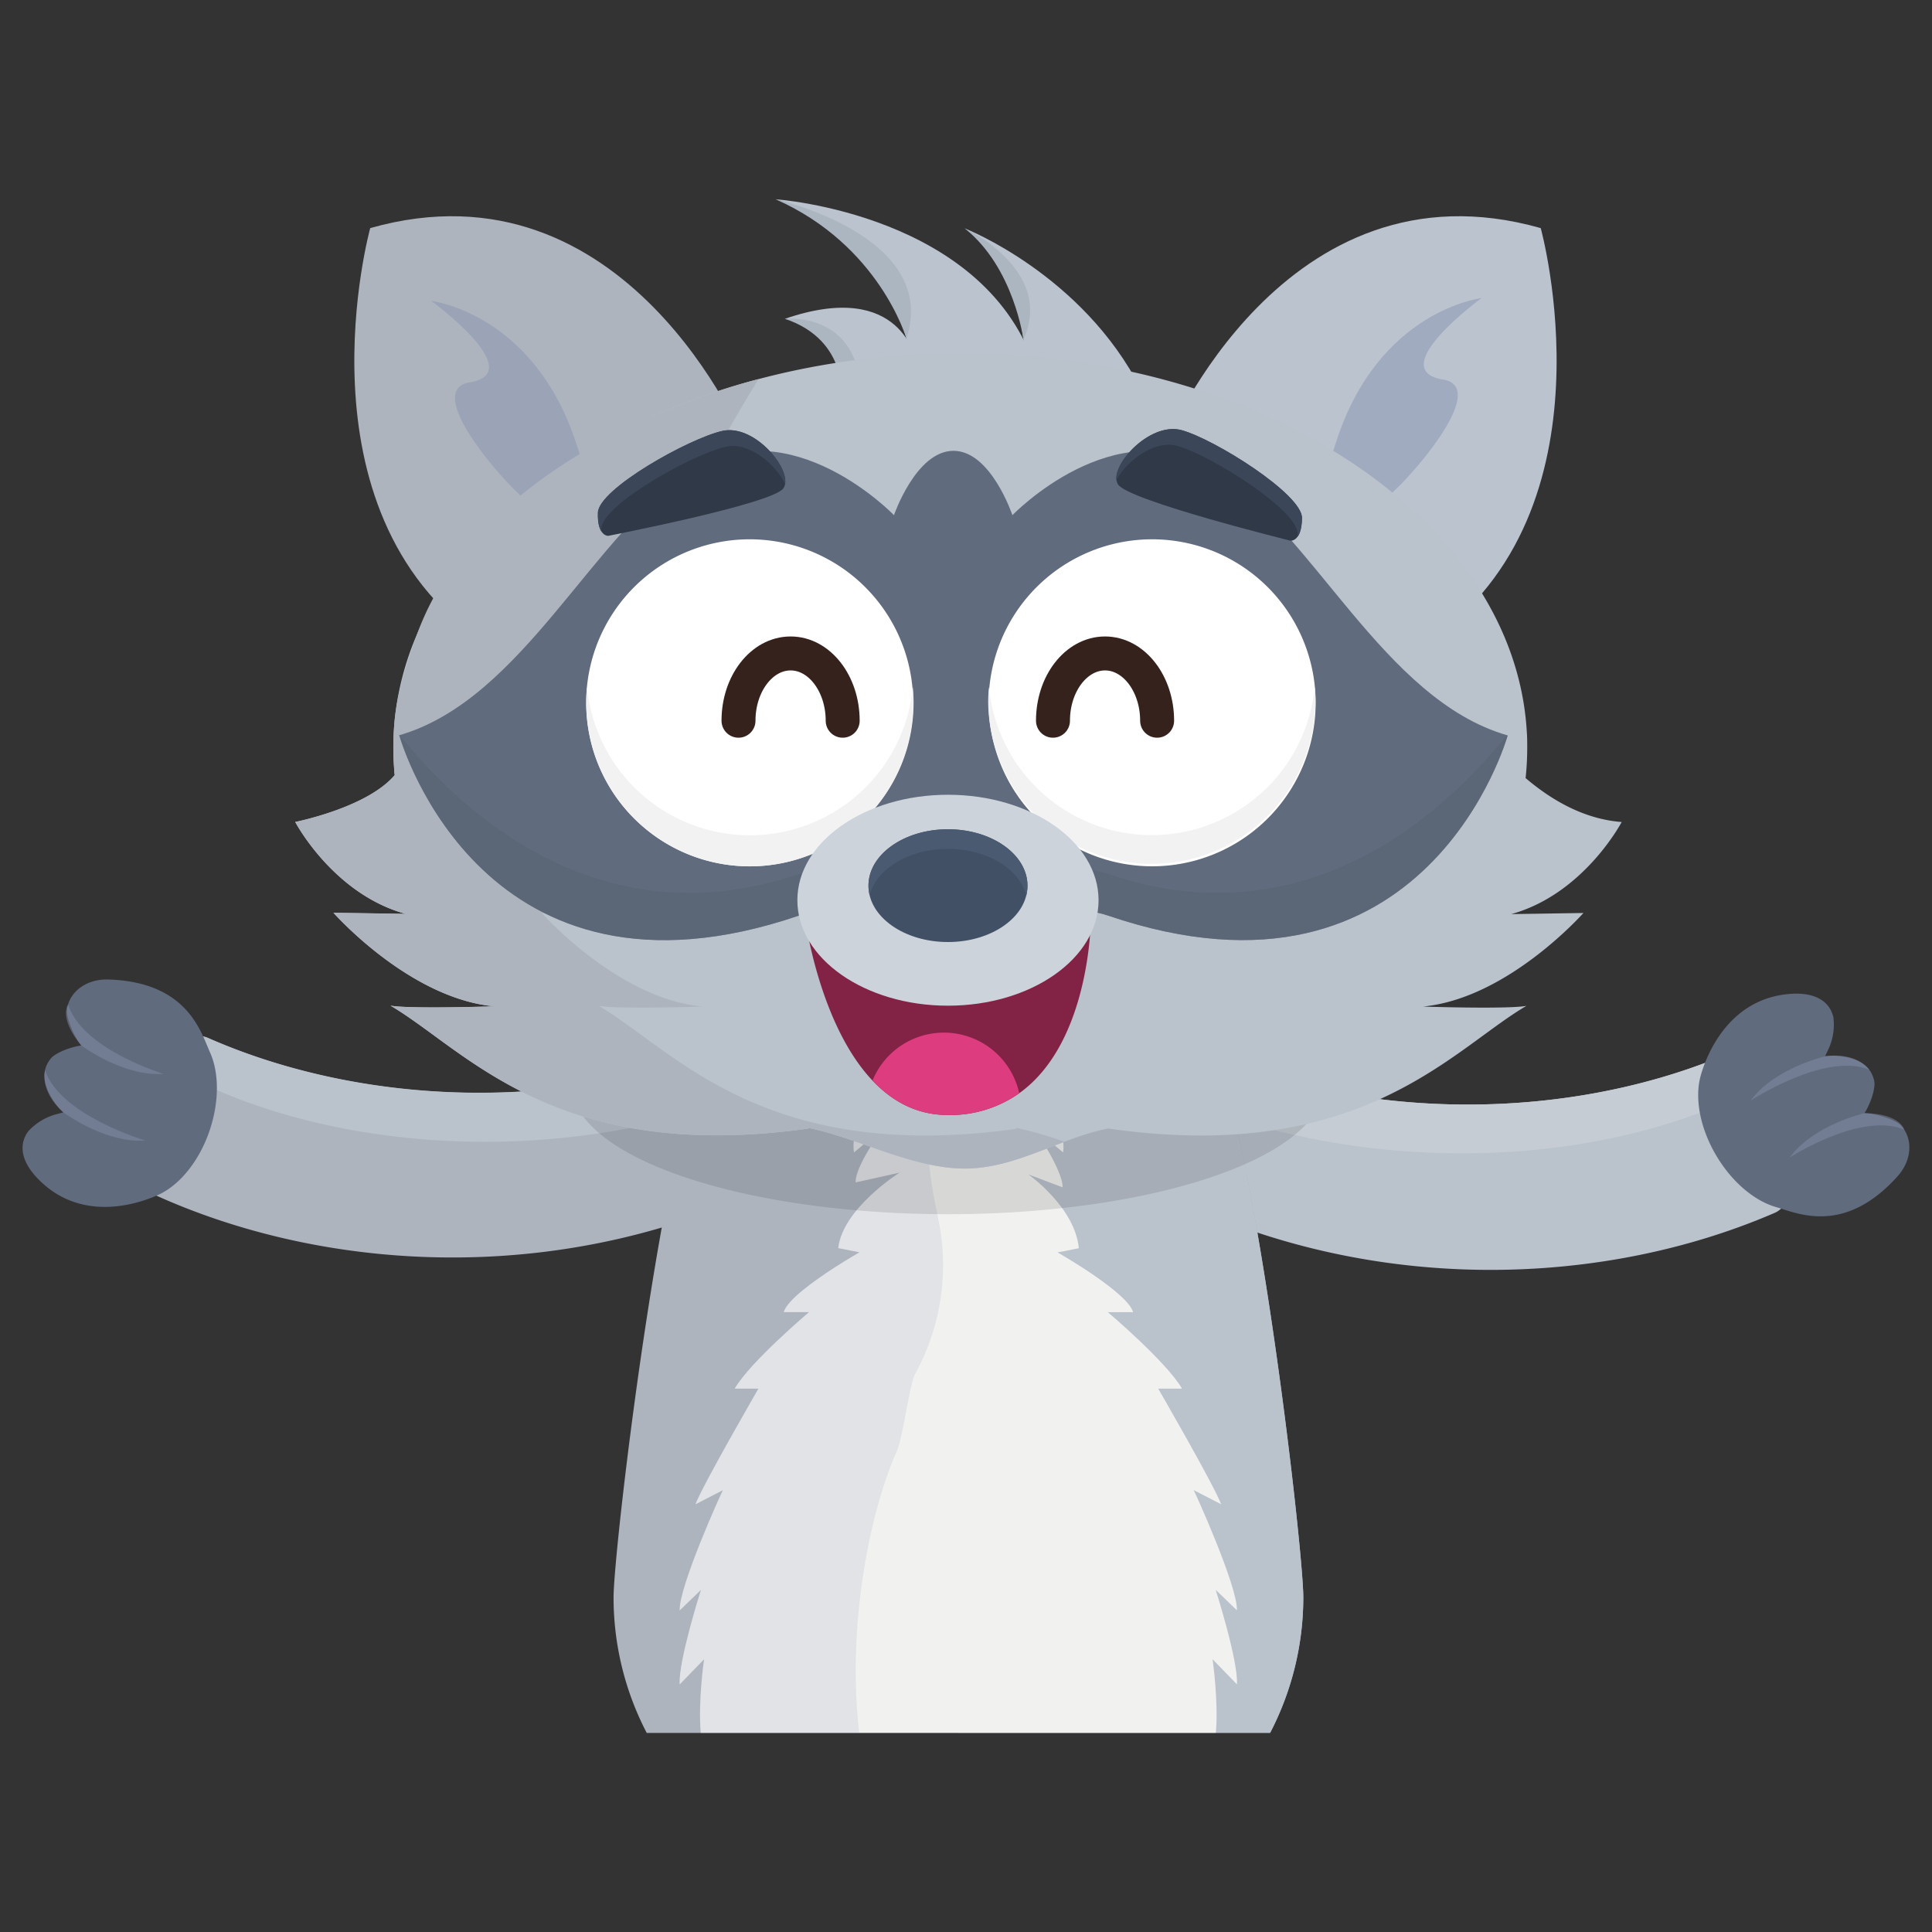 <svg height="512" viewBox="0 0 512 512" width="512" xmlns="http://www.w3.org/2000/svg"><rect x="0" y="0" width="512" height="512" fill="#333333" stroke="none"/><g isolation="isolate"><g id="Layer_1" data-name="Layer 1"><g fill="#bac3ce"><path d="m271.85 99.72s.78-29.71-16.21-39.21c0 0 31.24 12.16 46.74 42.69z"/><path d="m241.47 96.1s-3.32-34.1-35.92-43.29c0 0 56.45 3.82 69.15 45.85z"/><path d="m242.77 95.79s-3.58-22-34.75-11.31c0 0 13.14 2.13 14.23 13z"/></g><path d="m208 84.48s21.65-2.34 20 23.35l-5-1.64s2.16-15.94-15-21.71z" fill="#acb6c1"/><path d="m205.55 52.81s43.62 9.7 34.66 36.92c0 0-7.1-24.73-34.66-36.92z" fill="#acb6c1"/><path d="m255.64 60.51s23.95 11 15.58 29.47c0 .02-2.51-19.14-15.58-29.47z" fill="#acb6c1"/><path d="m470.34 321.41c-49.54 21.42-115.57 21.72-170.66-9.69 3.46-7.28 6.88-14.51 10.22-21.8q2.82-6.14 5.55-12.38c45.63 20.29 99.33 19.31 140.36 2.6 3.42-1.39 9.05.76 13.5 5.11a22.56 22.56 0 0 1 6.08 10.09c0 .13.25.62.3.74 3.72 9.69.15 22.92-5.35 25.33z" fill="#bac2cc"/><path d="m469.31 285.25a33.19 33.19 0 0 1 -7.81 4.93c-42.67 20.52-104.23 20.83-151.6-.26q2.82-6.14 5.55-12.38c45.63 20.29 99.33 19.31 140.36 2.6 3.42-1.39 9.05.76 13.5 5.11z" fill="#c5ccd3"/><path d="m39.38 315.91c48.91 22.81 114.91 25 170.87-4.85-3.25-7.38-6.47-14.7-9.6-22.08q-2.64-6.21-5.2-12.53c-46.18 19-99.83 16.48-140.38-1.38-3.38-1.49-9.06.51-13.63 4.73a22.44 22.44 0 0 0 -6.37 9.91 7.71 7.71 0 0 1 -.32.73c-3.99 9.56-.75 22.94 4.63 25.47z" fill="#adb4be"/><path d="m41.44 279.8a33.36 33.36 0 0 0 7.67 5.14c42.07 21.72 103.6 23.78 151.54 4q-2.64-6.21-5.2-12.53c-46.18 19-99.83 16.48-140.38-1.38-3.38-1.45-9.07.55-13.63 4.77z" fill="#bac2cc"/><path d="m345.39 423.32c0-13.32-13.82-133.32-26.67-151.32a97.12 97.12 0 0 0 -6.91-8.61c-13.41-14.93-30.78-24.73-50-26.83a67.44 67.44 0 0 0 -7.82-.44c-22 0-42.14 10.07-57.28 26.63q-3.16 3.46-6 7.28c-13.73 18.3-28.11 140-28.11 153.34a77.74 77.74 0 0 0 8.79 35.87h165.21a77.86 77.86 0 0 0 8.79-35.92z" fill="#adb4be"/><path d="m254 459.19h82.6a77.86 77.86 0 0 0 8.79-35.87c0-13.32-13.82-133.32-26.67-151.32a97.12 97.12 0 0 0 -6.91-8.61c-13.41-14.93-30.78-24.73-50-26.83a67.44 67.44 0 0 0 -7.82-.44" fill="#bac2cc"/><path d="m321.33 439.7 6.47 6.67c.42-6.05-5.63-25.05-5.63-25.05l5.63 5.43c.2-6.36-11.12-31.32-11.47-31.86l7.29 3.75c-2.08-5.43-16.69-30.65-16.69-30.65h6.31c-4.12-7.1-19.66-20.26-19.66-20.26h6.7c-.69-2.54-5.4-6.31-10.07-9.56-5-3.46-9.94-6.27-9.94-6.27l5.63-1.11c-1-10.85-13.36-19.56-13.36-19.56l9.05 3.42c.22-4.31-7.59-15.73-7.59-15.73l7.73 6.48c1-6.69-5.22-16.7-5.22-16.7l7.3 4.37c0-4.82-8.05-13.18-8.05-13.18h6.11c-1.28-5.8-18.35-17.38-18.35-17.38l9.34 1.92-13.53-9.24-2.16-1.48-.08-.06h-6.19l-.1.08-15.67 10.7 9.33-1.92s-17.05 11.58-18.34 17.38h6.11s-8 8.36-8 13.18l7.3-4.37s-6.26 10-5.22 16.7l7.7-6.45c-.43.59-7.45 10.22-7.25 14.39l11.63-2.58s-15.08 9.46-16.25 20l5.63 1.11s-2.87 1.64-6.44 3.93c-5.53 3.57-12.76 8.73-13.63 11.92h6.71s-15.59 13.17-19.71 20.28h6.3s-14.6 25.22-16.7 30.65l7.29-3.75c-.35.54-11.67 25.5-11.46 31.86l5.64-5.43s-6.06 19-5.64 25.05l6.47-6.67s-1.62 10.84-.9 19.49h136.52c.72-8.66-.89-19.5-.89-19.5z" fill="#f1f2f0"/><path d="m185.71 459.19c-.72-8.65.9-19.49.9-19.49l-6.47 6.67c-.42-6.05 5.64-25.05 5.64-25.05l-5.64 5.43c-.21-6.36 11.11-31.32 11.46-31.86l-7.29 3.75c2.1-5.43 16.69-30.64 16.69-30.64h-6.3c4.12-7.1 19.67-20.26 19.67-20.26h-6.71c.87-3.19 8.1-8.35 13.63-11.92 3.57-2.29 6.44-3.93 6.44-3.93l-5.63-1.11c1.17-10.57 16.25-20 16.25-20l-11.63 2.58c-.2-4.17 6.82-13.8 7.25-14.39l-7.7 6.45c-1-6.69 5.22-16.7 5.22-16.7l-7.3 4.37c0-4.82 8-13.18 8-13.18h-6.11c1.29-5.8 18.34-17.38 18.34-17.38l-9.33 1.92 15.67-10.7c1-.05 2.12-.08 3.18-.08s2.09 0 3.14.06 2.07.12 3.1.2c-.32.42-.63.84-.94 1.28-9.26 12.89-18 34.42-10.85 66.4v.22a59.82 59.82 0 0 1 -5.87 42.28c-1.52 2.89-3.22 16.81-4.82 20.39-7.3 16.34-13.28 46.61-10 74.69" fill="#8792ae" opacity=".15" mix-blend-mode="multiply"/><ellipse cx="251.22" cy="287.41" opacity=".11" rx="99.72" ry="34.37"/><path d="m309.18 116.82s31.15-75.66 99.13-56.37c0 0 20.67 74.69-29.6 109.45-17.8 12.31-69.53-53.08-69.53-53.08z" fill="#bac3ce"/><path d="m392.61 79s-27.32 3.13-38.53 38.16c-6.35 19.84-13.55 27.46-13.55 27.46s36.41 8.47 35.14 0-12.28-8.89-5.92-14.82 24.46-27.28 12.7-29.21c-15.88-2.59 10.16-21.59 10.16-21.59z" fill="#8792ae" opacity=".47" mix-blend-mode="multiply"/><path d="m197.23 116.82s-31.15-75.66-99.12-56.37c0 0-20.67 74.69 29.59 109.45 17.8 12.31 69.53-53.08 69.53-53.08z" fill="#adb4be"/><path d="m114.3 79.75s27.32 3.13 38.53 38.16c6.35 19.85 13.54 27.47 13.54 27.47s-36.41 8.46-35.14 0 12.28-8.9 5.93-14.82-24.47-27.29-12.7-29.22c15.88-2.6-10.16-21.59-10.16-21.59z" fill="#8792ae" opacity=".47" mix-blend-mode="multiply"/><path d="m429.76 217.84c-9.46-.72-18-5.3-25.46-11.64a75.32 75.32 0 0 0 .43-8c0-1.42 0-2.85-.11-4.26-1.28-22.09-12.42-42.42-30.42-58.91-27.45-25.14-70.87-41.37-119.75-41.37-67.92 0-125.31 31.35-143.92 74.39a76.73 76.73 0 0 0 -6 23.4c-.19 2.22-.29 4.48-.29 6.75 0 1.8.07 3.59.2 5.36 0 .61.09 1.23.16 1.85-7 8.25-24.46 12-26.22 12.39h-.15s10 19.08 29.27 24.38l-19.13-.3c.6.68 19.59 21.86 41.26 24.65.45.06.9.11 1.36.15 0 0-22.38.74-27.5-.18 19.89 11.65 43.61 42 110.73 32.57l-.19-.21c12.87 2.49 27.67 10.81 41.68 10.81 13.58 0 25.51-8.24 38-10.6a175.2 175.2 0 0 0 24.29 1.86c49.05 0 69.22-24.24 86.51-34.36-5.13.92-27.5.18-27.5.18.46 0 .9-.09 1.36-.15 21.67-2.79 40.66-24 41.26-24.65l-19.13.3c19.27-5.33 29.26-24.41 29.26-24.41z" fill="#bac2cc"/><path d="m269.42 299.14c-67.12 9.41-90.84-20.92-110.73-32.57 5.12.92 27.5.18 27.5.18-.46 0-.91-.09-1.36-.15-21.67-2.79-40.66-24-41.26-24.65l19.13.3c-19.27-5.3-29.27-24.38-29.27-24.38h.15c1.76-.36 19.28-4.14 26.22-12.39-.06-.62-.12-1.24-.16-1.85-.13-1.77-.2-3.56-.2-5.36 0-2.27.1-4.53.3-6.75a76.43 76.43 0 0 1 6-23.4 554.51 554.51 0 0 1 35.26-67.63s-72 16.86-90.47 67.58c-2.78 7.66-5.3 15.31-6 23.4-.19 2.22-.29 4.48-.29 6.75 0 1.8.07 3.59.2 5.36 0 .61.09 1.23.16 1.85-7 8.25-24.46 12-26.22 12.39h-.15s10 19.08 29.27 24.38l-19.13-.3c.6.68 19.59 21.86 41.26 24.65.45.06.9.11 1.36.15 0 0-22.38.74-27.5-.18 19.89 11.65 43.61 42 110.73 32.57l-.19-.21c12.87 2.49 27.67 10.81 41.68 10.81 9.33 0 17.89-3.9 26.39-7.09a97.16 97.16 0 0 0 -12.86-3.72z" fill="#adb4be"/><path d="m321.69 124.53c-26.26-16.24-53.39 12-53.39 12s-5.7-17.06-15.62-17.06-15.77 17.06-15.77 17.06-27.12-28.27-53.39-12-44.76 60.89-77.85 70.36l.18.09c.79 2.74 22.76 76 105.84 47.67 14.42-4.91 35.2 3.5 40.92 3.5h.15c5.72 0 26.5-8.41 40.91-3.5 84.66 28.83 105.87-47.76 105.87-47.76-33.08-9.47-51.54-54.11-77.85-70.36z" fill="#606b7d"/><g opacity=".61"><path d="m293.67 231.63c-14.41-4.91-35.19 3.5-40.91 3.5h-.15c-5.72 0-26.5-8.41-40.92-3.5-65.47 22.3-104.69-37.12-106-36.74l.18.09c.79 2.74 22.76 76 105.84 47.67 14.42-4.91 35.2 3.5 40.92 3.5h.15c5.72 0 26.5-8.41 40.91-3.5 84.66 28.83 105.87-47.76 105.87-47.76-1.3-.37-40.48 59.02-105.89 36.74z" fill="#586372"/></g><path d="m262 186.26a43.33 43.33 0 1 1 43.33 43.32 43.33 43.33 0 0 1 -43.33-43.32z" fill="#fff"/><path d="m348.61 186.22a43.37 43.37 0 0 1 -86.73 0 40.81 40.81 0 0 1 .2-4.16 43.36 43.36 0 0 0 86.33 0 40.81 40.81 0 0 1 .2 4.16z" fill="#f2f2f2"/><path d="m242 186.26a43.33 43.33 0 1 0 -43.33 43.32 43.33 43.33 0 0 0 43.33-43.32z" fill="#fff"/><path d="m155.37 186.22a43.37 43.37 0 0 0 86.74 0 40.8 40.8 0 0 0 -.21-4.16 43.35 43.35 0 0 1 -86.32 0 38.12 38.12 0 0 0 -.21 4.16z" fill="#f2f2f2"/><path d="m289.09 243.4s0 32.79-19 46.33a31.77 31.77 0 0 1 -19.09 5.76c-8.19-.05-14.66-3.73-19.78-9.13-14.15-14.93-17.86-43-17.86-43z" fill="#822244"/><ellipse cx="251.22" cy="238.57" fill="#ccd3db" rx="39.91" ry="27.95"/><ellipse cx="251.22" cy="234.71" fill="#425066" rx="21.07" ry="14.94"/><path d="m272.29 234.7a10.29 10.29 0 0 1 -.32 2.6c-1.74-7-10.36-12.34-20.75-12.34s-19 5.32-20.74 12.34a10.29 10.29 0 0 1 -.32-2.6c0-8.23 9.43-14.94 21.06-14.94s21.07 6.71 21.07 14.94z" fill="#4a5a70"/><path d="m270.11 289.73a31.77 31.77 0 0 1 -19.11 5.76c-8.19-.05-14.66-3.73-19.78-9.13a20.44 20.44 0 0 1 38.89 3.37z" fill="#dd3c7e"/><path d="m342 143.29s-42.89-10.6-45.7-14.89 8.13-16.79 16.87-14.39 32 17 31.88 23.31-3.05 5.97-3.05 5.97z" fill="#303947"/><path d="m343.89 142.23c0-.23 0-.49 0-.76.09-6.32-23.15-20.91-31.88-23.31-6.14-1.68-13.38 4-16.16 9-.57-5 9.3-15.35 17.3-13.16 8.73 2.4 32 17 31.88 23.31-.03 2.62-.53 4.09-1.14 4.92z" fill="#3b4759"/><path d="m161.19 142s43.36-8.41 46.39-12.56-7.27-17.18-16.11-15.23-32.79 15.36-33 21.67 2.72 6.12 2.72 6.12z" fill="#303947"/><path d="m159.37 140.81c0-.24 0-.5 0-.76.23-6.32 24.18-19.72 33-21.67 6.21-1.37 13.15 4.66 15.67 9.81.83-5-8.51-15.8-16.6-14-8.85 2-32.8 15.36-33 21.66-.09 2.6.36 4.15.93 4.96z" fill="#3b4759"/><path d="m42.87 316.19c5.15-2.73 10-8.73 12.65-16.51s2.53-15.48.13-20.8-5.89-18.61-26.85-19.3c-6.78-.22-10.92 4.17-11.06 8.41-.06 1.94 1.87 6.75 3.8 9.07-2.91.4-7 2-8.18 3.58-2.62 3.37-1.82 7.32 1.21 11.63a16 16 0 0 0 2.22 2.52l-1.67.44a15.58 15.58 0 0 0 -7.65 4.59c-2.5 3.44-1.95 7.78 2.37 12.35 13.72 14.48 33.03 4.02 33.03 4.02z" fill="#606b7d"/><path d="m21.54 277.06s11.08 8.31 21.83 7.53c0 0-21.46-6.4-25.33-18.37-.04 0-2.58 3.59 3.5 10.84z" fill="#8792ae" opacity=".47" mix-blend-mode="multiply"/><path d="m16.71 294.73s11.07 8.31 21.83 7.53c0 0-22.72-6.69-26.6-18.67 0 0-1.6 5.41 4.77 11.14z" fill="#8792ae" opacity=".47" mix-blend-mode="multiply"/><path d="m450.47 286c-1.25 5.69.2 13.26 4.41 20.33s10.17 11.94 15.77 13.55 18 7.55 32.09-8c4.56-5 3.89-11 .74-13.88-1.43-1.3-6.35-2.93-9.37-3 1.59-2.48 3-6.63 2.57-8.56-.88-4.17-4.41-6.11-9.65-6.59a15 15 0 0 0 -3.36.06l.74-1.56a15.42 15.42 0 0 0 1.45-8.81c-1-4.12-4.67-6.52-10.95-6.18-19.91 1.13-24.44 22.64-24.44 22.64z" fill="#606b7d"/><path d="m494.11 295s-13.5 3.07-19.86 11.78c0 0 18.76-12.23 30.4-7.43 0 .03-1.08-4.26-10.54-4.35z" fill="#8792ae" opacity=".47" mix-blend-mode="multiply"/><path d="m483.77 279.92s-13.5 3.07-19.86 11.77c0 0 19.79-13 31.43-8.21 0 0-3.1-4.72-11.57-3.56z" fill="#8792ae" opacity=".47" mix-blend-mode="multiply"/><path d="m279.05 191c0-9.85 6.18-17.83 13.8-17.83s13.8 8 13.8 17.83" fill="none" stroke="#35221d" stroke-linecap="round" stroke-miterlimit="10" stroke-width="9"/><path d="m195.71 191c0-9.85 6.18-17.83 13.81-17.83s13.8 8 13.8 17.83" fill="none" stroke="#35221d" stroke-linecap="round" stroke-miterlimit="10" stroke-width="9"/></g></g></svg>